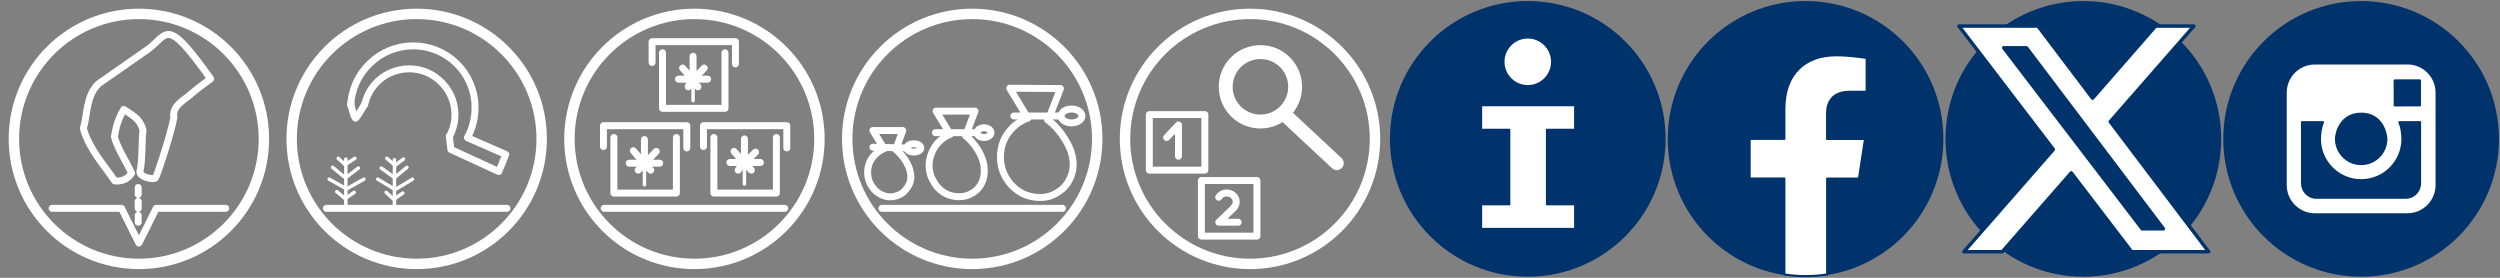 ﻿<?xml version="1.0" encoding="UTF-8" standalone="no"?>
<svg xmlns="http://www.w3.org/2000/svg" xmlns:xlink="http://www.w3.org/1999/xlink" xmlns:svg="http://www.w3.org/2000/svg" version="1.1" baseProfile="full" width="3600" height="400" viewBox="0 0 3600 400" stroke-linecap="round" stroke-linejoin="round" stroke-width="10" stroke="white" fill="none" preserveAspectRatio="xMidYMid meet">

<rect x="0" y="0" width="3600" height="400" fill="#808080" stroke="none"/>

<circle stroke-width="15" cx="200" cy="200" r="180" />
<path d="m 213,71 -71,49.5 c -18.3,17.6 -15.6,42.6 -22,64.5 8.5,30 29.7,52.4 45.2,75.5 10.5,1 18.7,-2.5 24.3,-11.1 -8.5,-18.7 -20,-34.8 -24.8,-52.5 2.3,-14.2 5.7,-26.2 13.5,-39.3 17.3,11 23.8,15.5 27.8,30 -2.2,11.1 -0.3,40.8 -4.6,60 0,6.6 16.8,11.4 22,9 2.8,-1.3 31,-90.4 26.6,-91 0,-13 13.5,-21 21.6,-27.3 8.6,-7.4 13.5,-11.5 31.7,-24.8 C 238,21.5 242,50 213,71 Z" />
<path d="m 75,300 100,0 25,50 25,-50 100,0" />
<path stroke-dasharray="10" stroke-linejoin="miter" stroke-miterlimit="2" stroke-linecap="butt" d="m 199,270 0,53" />

<g  transform="translate(400,0)">
<circle stroke-width="15" cx="200" cy="200" r="180" />
<path d="m 70,300 100,0 h 30 L 230,300 330,300" />
<g stroke-width="5">
<path d="M 98,297 98,229" />
<path d="M 96,255 79,241" />
<path d="m 99,255 17,-13" />
<path d="M 99,272 124,258" />
<path d="M 97,237 87,228" />
<path d="M 97,237 111,228" />
<path d="M 97,286 85,276" />
<path d="m 97,286 13,-9" />
<path d="M 99,272 74,258" />
<path d="m 168,298 0,-68" />
<path d="M 167,255 149,242" />
<path d="m 169,255 17,-14" />
<path d="m 169,273 25,-15" />
<path d="M 169,238 157,228" />
<path d="M 169,238 181,229" />
<path d="M 167,287 156,277" />
<path d="m 167,287 13,-9" />
<path d="M 169,273 144,258" />
</g>
<path d="m 105,152 c 1,-23 11,-45 28,-61 16.5,-16 39,-25 62,-25 23,0 45.5,9 62,25 16.5,16 26.5,38 27,61 0.5,16 -3,31.5 -10.5,45.5" />
<path d="m 125,151 c 4,-18 15,-33.7 31,-43 15.6,-9 35,-11.5 52.5,-6 17,5 32,18 40,34.4 8,16 9,36 2,53 -1,2 -2,4.4 -3,6.5" />
<path d="m 247,196 2.3,19.3 69,31.7 10,-24.6 -55,-24" />
<path d="m 105,149 c 0,0 5,23.7 7.5,21 2.6,-2.7 12,-18.7 12,-18.7" />
</g>

<g  transform="translate(800,0)">
<circle stroke-width="15" cx="200" cy="200" r="180" />
<path d="m 70,300 100,0 h 30 L 230,300 330,300" />
<path d="m 84,198 v 80 h 90 v -80" />
<path d="m 228,198 v 80 h 90 v -80" />
<path d="m 154,76 0,80 90,0 v -80" />
<path d="m 213,211 v -30 h 120 v 32" />
<path d="m 69,211 v -30 h 120 v 32" />
<path d="m 139,90 0,-30 120,0 v 32" />
<path d="m 128,201 v 35 l 17,-18" />
<path d="m 150,235 h -22 -22" />
<path d="M 128,236 112,217" />
<path d="m 119,245 9,-9 9,9" />
<path d="m 128,236 v 30" stroke-width="5" />
<path d="m 272,200 v 35 l 16,-16" />
<path d="M 295,234 H 273 251" />
<path d="M 272,235 257,218" />
<path d="m 263,245 8,-11 11,11" />
<path d="m 272,235 0,30" stroke-width="5" />
<path d="M 198,81 V 115 L 214,98" />
<path d="m 219,114 -21,0 h -21" />
<path d="M 198,115 183,98" />
<path d="m 191,125 4,-10 10,10" />
<path d="m 198,115 v 30" stroke-width="5" />
</g>

<g  transform="translate(1200,0)">
<circle stroke-width="15" cx="200" cy="200" r="180" />
<path d="m 70,300 100,0 h 30 L 230,300 330,300" />
<path d="m 73,214 c -9,4 -17,11 -21,20.5 -3.7,9 -3.5,20 0.6,29 1.5,3 3.5,6 6,9 3.5,4 8,7 13,9 5,2 10.4,2.4 15.5,1.5 5,-1 10,-3 14,-6.5 4,-4 7,-8 9,-13 2,-5.3 2,-11 0.5,-16.5 -1,-5.5 -3.5,-10.6 -6.5,-15.5 -4,-6.3 -9,-12 -14.5,-16.6" />
<path d="m 73,214 -16,-26 43,0 -10,27" />
<path d="m 168,193.5 c -12,5 -22,15 -26.5,27 -5,12 -5,26 1,37.5 2,4 4.5,8 7.5,11.5 4.5,5 10,9 16.7,11.4 6.4,2 13,3 20,2 7,-1 13,-4 18,-8 5,-4 9,-10 11,-16.7 2,-7 2,-14 1,-21.5 -1.5,-7 -4.5,-14 -8,-20 -5,-8 -11,-15.5 -18.6,-21.6" />
<path d="m 168,193 -20,-33 56,0 -13,34" />
<path d="m 280,170 c -15.5,5.5 -28.5,18 -35,33 -6,15 -6,33 1,48 2.5,5.5 6,10.4 10,15 6,6.5 13.5,12 22,15 8,3 17.5,4 26,3 9,-1 17,-5 24,-10.5 7,-5.5 12,-13 15,-22 3,-9 3,-18 1,-27 -2,-9 -6,-17 -11,-25 -6.5,-10.5 -15,-20 -24.5,-27" />
<path d="m 280,170 -26,-43 73,0.5 -17,44" />
<path d="m 325,167 -65,0" />
<ellipse cx="343" cy="167" rx="15" ry="10" />
<path d="m 202,191 -55,0" />
<ellipse cx="217" cy="191" rx="10" ry="7" />
<path d="M 105,213 57,212" />
<ellipse cx="116" cy="213" rx="10" ry="6" />
</g>

<g  transform="translate(1600,0)">
<circle stroke-width="15" cx="200" cy="200" r="180" />
<circle stroke-width="20" cx="215" cy="125" r="50" />
<path stroke-width="20" d="m 250,165 75,70" />
<rect width="80" height="80" x="55" y="165" />
<path d="M 80,198 97,180 97,225" />
<rect width="80" height="80" x="130" y="260" />
<path d="m 155,284 a 13,12.5 0 0 1 12.5,-6 13.5,12.5 0 0 1 11.5,7.5 13.5,12.5 0 0 1 -2,13" />
<path d="m 177,299 -22,21 h 28" />
</g>


<g stroke-width="3" stroke-linejoin="round" stroke="#00336C" fill="white">
<g  transform="translate(2000,0)">
<circle fill="#00336c" cx="200" cy="200" r="197" />
<path d="m 132.8,151.5 h 135.4 v 35.4 h -40.6 v 107.3 h 40.6 v 35.4 H 132.8 v -35.4 h 40.6 V 186.9 h -40.6 z" />
<circle cx="200" cy="89" r="35" />
</g>

<g  transform="translate(2400,0)">
<circle fill="#00336c" cx="200" cy="200" r="197" />
<path d="m 276.9,257.2 8.7,-57.1 h -54.6 v -37 c 0,-15.6 7.6,-30.9 32.1,-30.9 h 24.9 V 83.5 c 0,0 -22.5,-3.9 -44.1,-3.9 -45,0 -74.4,27.4 -74.4,76.9 v 43.5 h -50 v 57.1 h 50 v 138.1 c 10,1.6 20.3,2.4 30.8,2.4 10.5,0 20.7,-0.8 30.8,-2.4 V 257.2 Z" />
</g>

<g  transform="translate(2800,0)">
<circle fill="#00336c" cx="200" cy="200" r="197" />
<path stroke-width="5" d="M304.1 37.5h55.1l-120.45 137.7 141.7 187.3H269.5l-86.9-113.6L83.2 362.5H28l128.8-147.3L20.9 37.5H134.7l78.6 103.9zm-19.4 292h30.6L118.1 68.8H85.3z"/>
</g>

<g  transform="translate(3200,0)">
<circle fill="#00336c" cx="200" cy="200" r="197" />
<path d="M 266.7,91.4 H 133.4 c -23.1,0 -42,18.8 -42,42 v 133.2 c 0,23.1 18.8,42 42,42 H 266.7 c 23.1,0 42,-18.8 42,-42 V 133.3 c 0,-23.1 -18.8,-42 -42,-42 z m 13.2,24.3 4.8,0 v 36 l -36.3,0.1 -0.1,-36 c 0,0 31.7,-0.1 31.7,-0.1 z m -79.8,48 c 30,0 36,28.3 36.3,36.3 0,20 -16.3,36.3 -36.3,36.3 -20,0 -36.3,-16.3 -36.3,-36.3 0,-8 6.2,-36.3 36.3,-36.3 z m 84.8,100.3 c 0,11.5 -9.3,20.8 -20.8,20.8 H 135.7 c -11.5,0 -20.8,-9.3 -20.8,-20.8 v -88.1 h 30.2 c -2.8,6.8 -4.4,16.3 -4.4,24.2 0,32.7 26.6,59.4 59.4,59.4 32.8,0 59.4,-26.6 59.4,-59.4 0,-7.9 -1.6,-17.3 -4.4,-24.2 h 29.8 v 88.1 z" />
</g>
</g>
</svg>